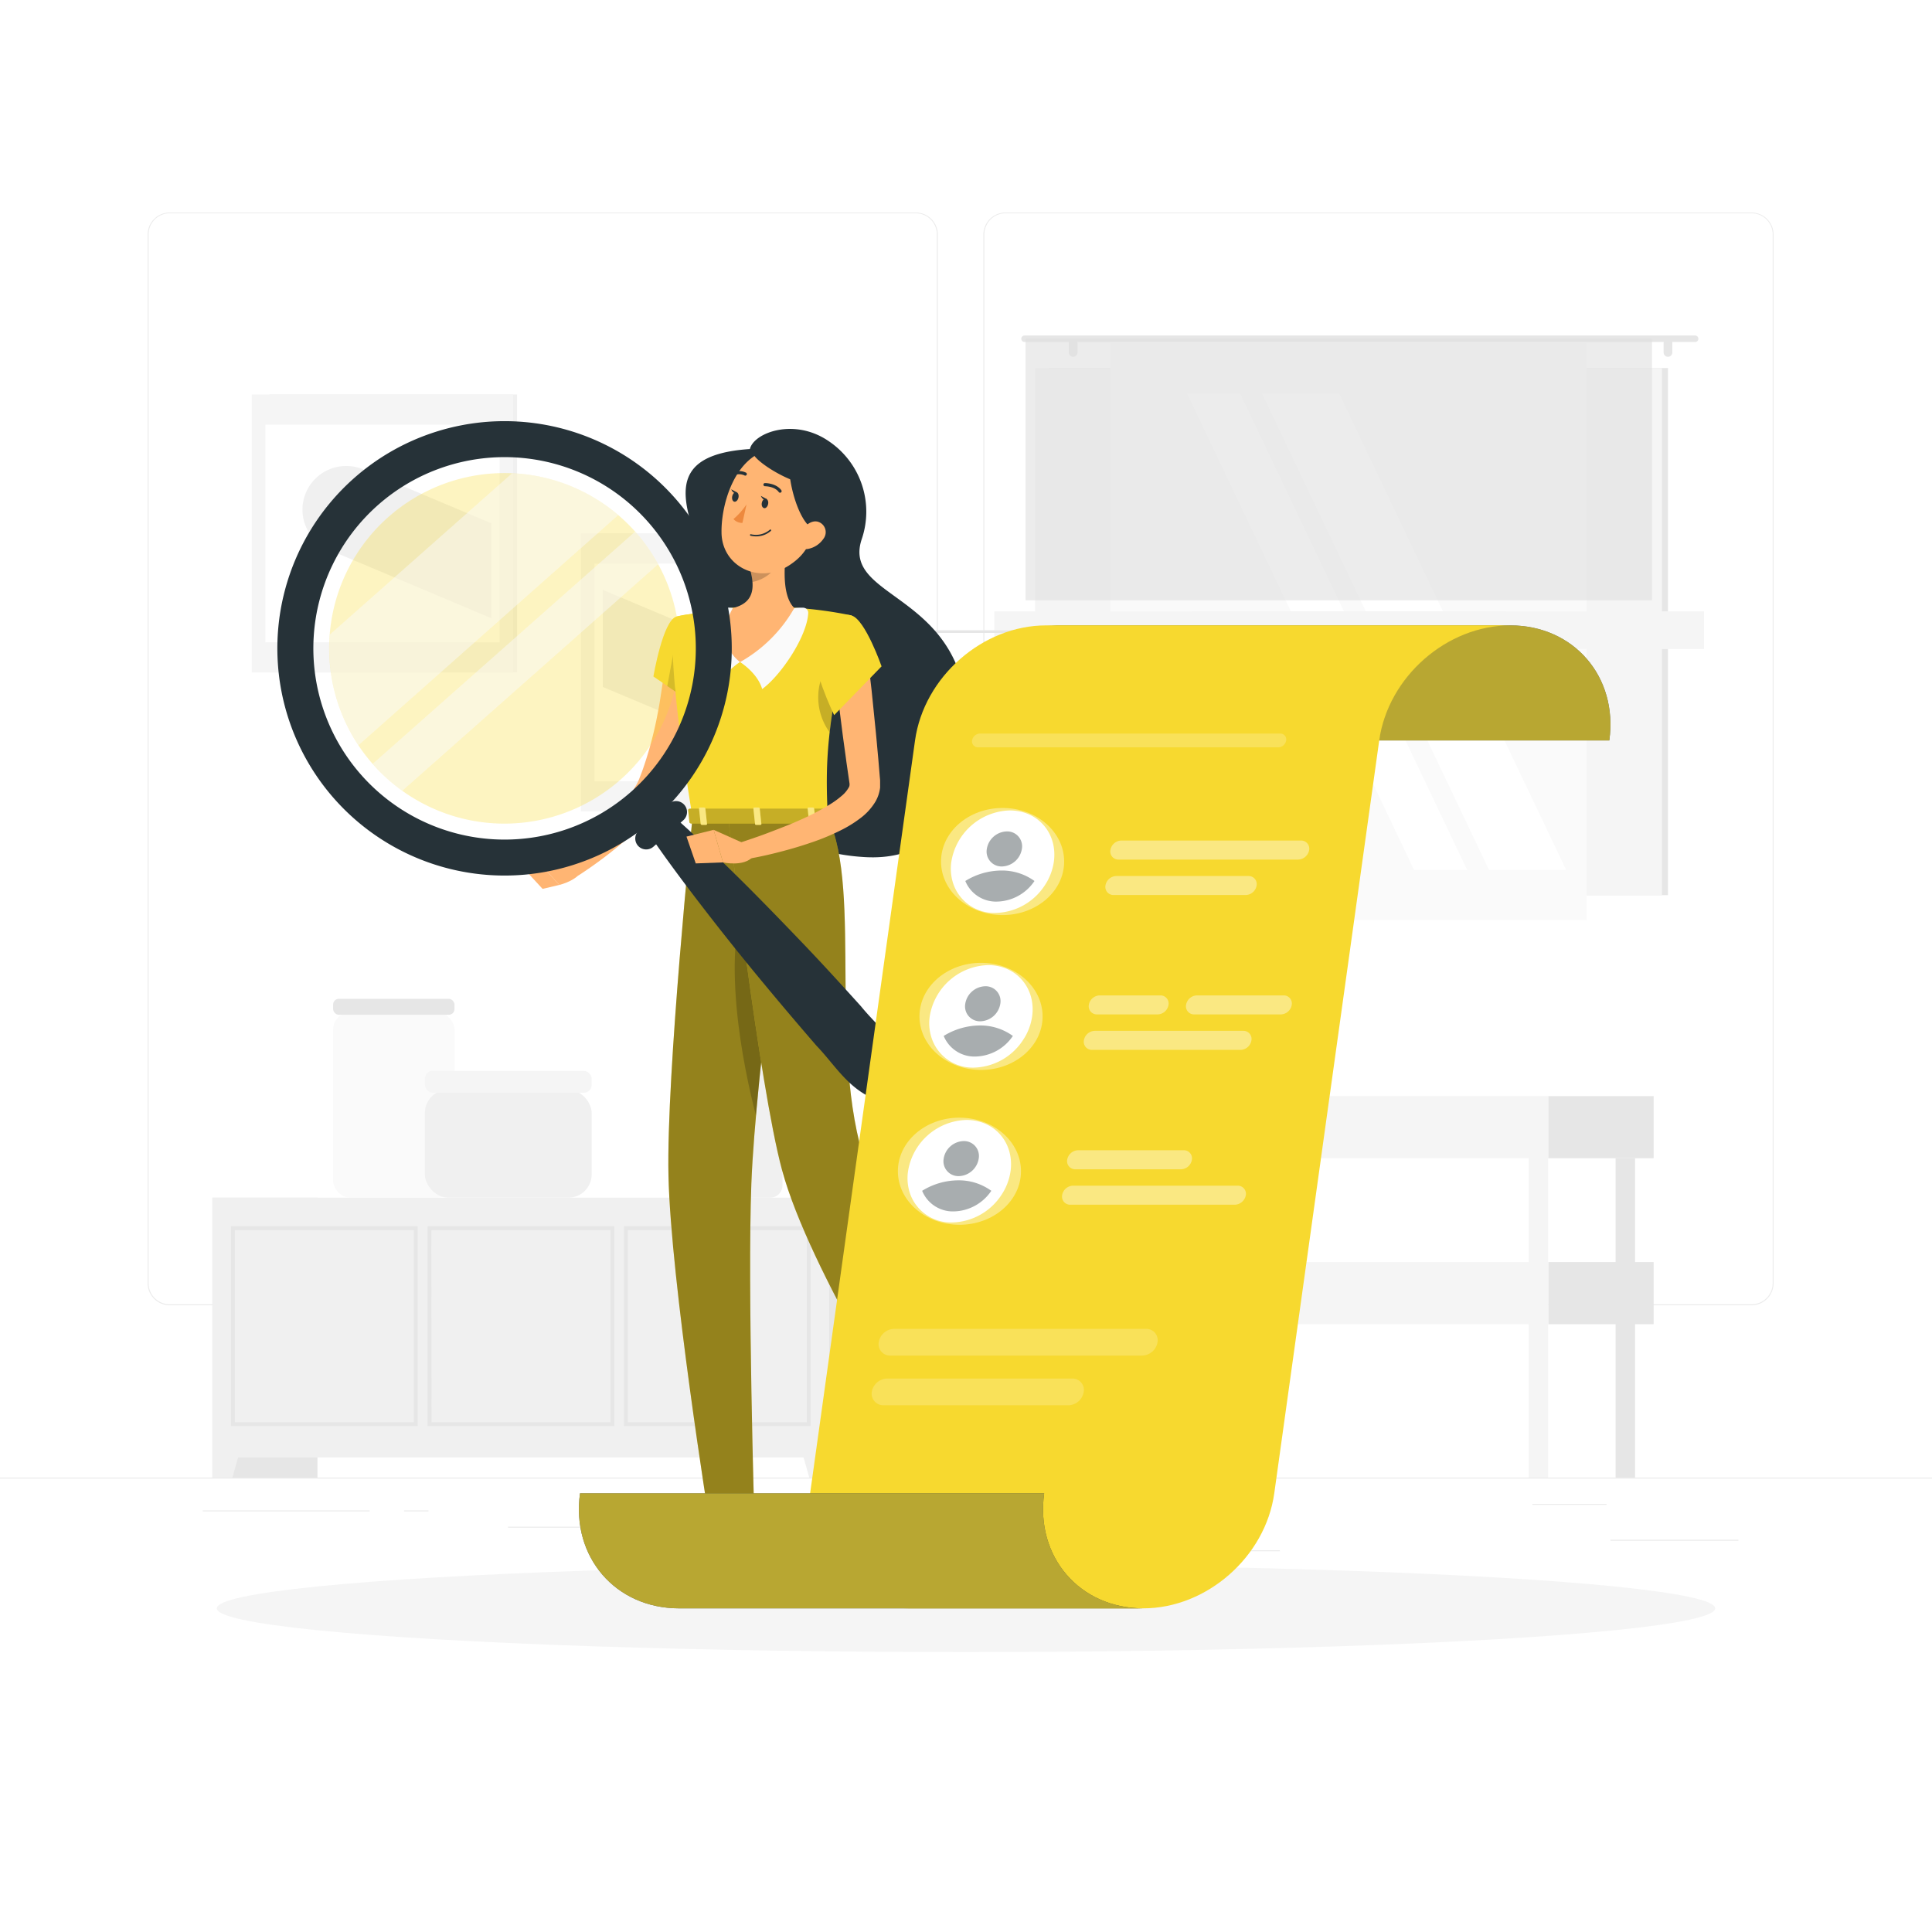 <svg class="animated" id="freepik_stories-hiring" xmlns="http://www.w3.org/2000/svg" viewBox="0 0 500 500" version="1.1" xmlns:xlink="http://www.w3.org/1999/xlink" xmlns:svgjs="http://svgjs.com/svgjs"><style>svg#freepik_stories-hiring:not(.animated) .animable {opacity: 0;}svg#freepik_stories-hiring.animated #freepik--Shadow--inject-16 {animation: 1.5s Infinite  linear heartbeat;animation-delay: 0s;}svg#freepik_stories-hiring.animated #freepik--Character--inject-16 {animation: 1.5s Infinite  linear heartbeat;animation-delay: 0s;}svg#freepik_stories-hiring.animated #freepik--list-of-people--inject-16 {animation: 1.5s Infinite  linear wind;animation-delay: 0s;}            @keyframes heartbeat {                0% {                    transform: scale(1);                }                10% {                    transform: scale(1.1);                }                30% {                    transform: scale(1);                }                40% {                    transform: scale(1);                }                50% {                    transform: scale(1.1);                }                60% {                    transform: scale(1);                }                100% {                    transform: scale(1);                }            }                    @keyframes wind {                0% {                    transform: rotate( 0deg );                }                25% {                    transform: rotate( 1deg );                }                75% {                    transform: rotate( -1deg );                }            }        </style><g id="freepik--background-complete--inject-16" class="animable" style="transform-origin: 250px 228.23px;"><rect y="382.4" width="500" height="0.25" style="fill: rgb(235, 235, 235); transform-origin: 250px 382.525px;" id="el4famg2942h" class="animable"></rect><rect x="416.78" y="398.49" width="33.12" height="0.25" style="fill: rgb(235, 235, 235); transform-origin: 433.34px 398.615px;" id="elo6f9eife41a" class="animable"></rect><rect x="322.53" y="401.21" width="8.69" height="0.25" style="fill: rgb(235, 235, 235); transform-origin: 326.875px 401.335px;" id="elt01de9649ck" class="animable"></rect><rect x="396.59" y="389.21" width="19.19" height="0.25" style="fill: rgb(235, 235, 235); transform-origin: 406.185px 389.335px;" id="eltzxq41fqpzg" class="animable"></rect><rect x="52.46" y="390.89" width="43.19" height="0.25" style="fill: rgb(235, 235, 235); transform-origin: 74.055px 391.015px;" id="ele5zer9kqa5m" class="animable"></rect><rect x="104.56" y="390.89" width="6.33" height="0.25" style="fill: rgb(235, 235, 235); transform-origin: 107.725px 391.015px;" id="elewju9e139u" class="animable"></rect><rect x="131.47" y="395.11" width="93.68" height="0.25" style="fill: rgb(235, 235, 235); transform-origin: 178.31px 395.235px;" id="elfnertv23yy4" class="animable"></rect><path d="M237,337.8H43.91a5.71,5.71,0,0,1-5.7-5.71V60.66A5.71,5.71,0,0,1,43.91,55H237a5.71,5.71,0,0,1,5.71,5.71V332.09A5.71,5.71,0,0,1,237,337.8ZM43.91,55.2a5.46,5.46,0,0,0-5.45,5.46V332.09a5.46,5.46,0,0,0,5.45,5.46H237a5.47,5.47,0,0,0,5.46-5.46V60.66A5.47,5.47,0,0,0,237,55.2Z" style="fill: rgb(235, 235, 235); transform-origin: 140.46px 196.4px;" id="elucmoai0f7k" class="animable"></path><path d="M453.31,337.8H260.21a5.72,5.72,0,0,1-5.71-5.71V60.66A5.72,5.72,0,0,1,260.21,55h193.1A5.71,5.71,0,0,1,459,60.66V332.09A5.71,5.71,0,0,1,453.31,337.8ZM260.21,55.2a5.47,5.47,0,0,0-5.46,5.46V332.09a5.47,5.47,0,0,0,5.46,5.46h193.1a5.47,5.47,0,0,0,5.46-5.46V60.66a5.47,5.47,0,0,0-5.46-5.46Z" style="fill: rgb(235, 235, 235); transform-origin: 356.75px 196.4px;" id="elee8hhs448oc" class="animable"></path><g id="el6wdnypcanxp"><rect x="54.97" y="309.96" width="27.19" height="72.44" style="fill: rgb(230, 230, 230); transform-origin: 68.565px 346.18px; transform: rotate(180deg);" class="animable"></rect></g><polygon points="60.14 382.4 54.97 382.4 54.97 363.25 65.55 363.25 60.14 382.4" style="fill: rgb(240, 240, 240); transform-origin: 60.26px 372.825px;" id="el01r78fjwcwx4" class="animable"></polygon><g id="elk3xrqzcwox"><rect x="210.1" y="309.96" width="27.19" height="72.44" style="fill: rgb(230, 230, 230); transform-origin: 223.695px 346.18px; transform: rotate(180deg);" class="animable"></rect></g><g id="ell8e3ybnlzvc"><rect x="54.97" y="309.96" width="159.63" height="67.22" style="fill: rgb(240, 240, 240); transform-origin: 134.785px 343.57px; transform: rotate(180deg);" class="animable"></rect></g><polygon points="209.44 382.4 214.61 382.4 214.61 363.25 204.03 363.25 209.44 382.4" style="fill: rgb(240, 240, 240); transform-origin: 209.32px 372.825px;" id="elf3kf8jl398c" class="animable"></polygon><path d="M209.8,369.08H161.48V317.36H209.8Zm-47.32-1H208.8V318.36H162.48Z" style="fill: rgb(230, 230, 230); transform-origin: 185.64px 343.22px;" id="el5bkf6s7mvww" class="animable"></path><path d="M159,369.08H110.63V317.36H159Zm-47.32-1H158V318.36H111.63Z" style="fill: rgb(230, 230, 230); transform-origin: 134.815px 343.22px;" id="elaprha788o8a" class="animable"></path><path d="M108.1,369.08H59.78V317.36H108.1Zm-47.32-1H107.1V318.36H60.78Z" style="fill: rgb(230, 230, 230); transform-origin: 83.94px 343.22px;" id="elf408zq57atw" class="animable"></path><g id="elshdflp9mr1g"><rect x="271.46" y="95.25" width="160.21" height="136.41" style="fill: rgb(230, 230, 230); transform-origin: 351.565px 163.455px; transform: rotate(180deg);" class="animable"></rect></g><g id="eloysbe7jn36"><rect x="267.86" y="95.25" width="162.24" height="136.41" style="fill: rgb(245, 245, 245); transform-origin: 348.98px 163.455px; transform: rotate(180deg);" class="animable"></rect></g><g id="el5pcy1mnhxcd"><rect x="287.32" y="88.8" width="123.32" height="149.3" style="fill: rgb(250, 250, 250); transform-origin: 348.98px 163.45px; transform: rotate(90deg);" class="animable"></rect></g><polygon points="405.31 225.11 346.55 101.8 326.59 101.8 385.35 225.11 405.31 225.11" style="fill: rgb(255, 255, 255); transform-origin: 365.95px 163.455px;" id="elzq2f5tcyjf" class="animable"></polygon><polygon points="379.69 225.11 320.93 101.8 307.19 101.8 365.95 225.11 379.69 225.11" style="fill: rgb(255, 255, 255); transform-origin: 343.44px 163.455px;" id="eljorjw5lzmt" class="animable"></polygon><g id="elkefcwqy5mr"><rect x="264.25" y="159.59" width="123.32" height="7.72" style="fill: rgb(230, 230, 230); transform-origin: 325.91px 163.45px; transform: rotate(90deg);" class="animable"></rect></g><g id="el7oc3d193uoc"><rect x="315.57" y="159.59" width="123.32" height="7.72" style="fill: rgb(230, 230, 230); transform-origin: 377.23px 163.45px; transform: rotate(90deg);" class="animable"></rect></g><g id="elb4wild44rmj"><rect x="257.33" y="158.22" width="132.34" height="9.76" style="fill: rgb(245, 245, 245); transform-origin: 323.5px 163.1px; transform: rotate(90deg);" class="animable"></rect></g><g id="ele2dbzyu46xs"><rect x="308.65" y="158.22" width="132.34" height="9.76" style="fill: rgb(245, 245, 245); transform-origin: 374.82px 163.1px; transform: rotate(90deg);" class="animable"></rect></g><g id="el1xsynyrzzeu"><rect x="213.02" y="163.11" width="123.32" height="0.69" style="fill: rgb(230, 230, 230); transform-origin: 274.68px 163.455px; transform: rotate(90deg);" class="animable"></rect></g><path d="M265.14,86.83H438.71a.84.84,0,0,1,.83.84h0a.83.83,0,0,1-.83.83H265.14a.83.83,0,0,1-.83-.83h0A.84.84,0,0,1,265.14,86.83Z" style="fill: rgb(230, 230, 230); transform-origin: 351.925px 87.665px;" id="el6isv2lti5e6" class="animable"></path><path d="M431.67,92.34h0a1.14,1.14,0,0,0,1.13-1.13V88.79a1.13,1.13,0,0,0-1.13-1.12h0a1.13,1.13,0,0,0-1.13,1.12v2.42A1.14,1.14,0,0,0,431.67,92.34Z" style="fill: rgb(230, 230, 230); transform-origin: 431.67px 90.005px;" id="elyg9vig3ch8a" class="animable"></path><path d="M277.73,92.34h0a1.14,1.14,0,0,0,1.13-1.13V88.79a1.13,1.13,0,0,0-1.13-1.12h0a1.13,1.13,0,0,0-1.13,1.12v2.42A1.14,1.14,0,0,0,277.73,92.34Z" style="fill: rgb(230, 230, 230); transform-origin: 277.73px 90.005px;" id="elu573o91pj6" class="animable"></path><g id="el4zslet2e91e"><rect x="265.41" y="87.67" width="162.13" height="67.7" style="fill: rgb(224, 224, 224); opacity: 0.6; transform-origin: 346.475px 121.52px; transform: rotate(180deg);" class="animable"></rect></g><rect x="86.21" y="262.05" width="31.41" height="47.9" rx="4.37" style="fill: rgb(250, 250, 250); transform-origin: 101.915px 286px;" id="elh7h9tn1f9te" class="animable"></rect><rect x="86.21" y="258.5" width="31.41" height="4.12" rx="1.47" style="fill: rgb(230, 230, 230); transform-origin: 101.915px 260.56px;" id="el488v75ohe2b" class="animable"></rect><rect x="179.71" y="275.19" width="22.79" height="34.77" rx="3.17" style="fill: rgb(240, 240, 240); transform-origin: 191.105px 292.575px;" id="elimgq7n77sbf" class="animable"></rect><rect x="179.71" y="272.61" width="22.79" height="2.99" rx="1.06" style="fill: rgb(230, 230, 230); transform-origin: 191.105px 274.105px;" id="elwpjkxt5pqbe" class="animable"></rect><rect x="109.96" y="282.02" width="43.16" height="27.93" rx="6" style="fill: rgb(240, 240, 240); transform-origin: 131.54px 295.985px;" id="eltgwjkveh8sj" class="animable"></rect><rect x="109.96" y="277.14" width="43.16" height="5.66" rx="2.01" style="fill: rgb(245, 245, 245); transform-origin: 131.54px 279.97px;" id="elgdsg5rh38wm" class="animable"></rect><g id="elln7uupictde"><rect x="282.44" y="299.75" width="5.04" height="82.64" style="fill: rgb(230, 230, 230); transform-origin: 284.96px 341.07px; transform: rotate(180deg);" class="animable"></rect></g><rect x="400.67" y="283.67" width="27.29" height="16.08" style="fill: rgb(230, 230, 230); transform-origin: 414.315px 291.71px;" id="el3mxcrq6cydj" class="animable"></rect><g id="elx5c4th0hlv8"><rect x="264.99" y="283.67" width="135.68" height="16.08" style="fill: rgb(245, 245, 245); transform-origin: 332.83px 291.71px; transform: rotate(180deg);" class="animable"></rect></g><rect x="400.67" y="326.62" width="27.29" height="16.08" style="fill: rgb(230, 230, 230); transform-origin: 414.315px 334.66px;" id="elvv9d722x1r" class="animable"></rect><g id="eljhqing0p2s"><rect x="264.99" y="326.62" width="135.68" height="16.08" style="fill: rgb(245, 245, 245); transform-origin: 332.83px 334.66px; transform: rotate(180deg);" class="animable"></rect></g><g id="elego6aidbrdg"><rect x="418.12" y="299.75" width="5.04" height="82.64" style="fill: rgb(230, 230, 230); transform-origin: 420.64px 341.07px; transform: rotate(180deg);" class="animable"></rect></g><g id="el7bog72fjfn"><rect x="395.63" y="299.75" width="5.04" height="82.64" style="fill: rgb(245, 245, 245); transform-origin: 398.15px 341.07px; transform: rotate(180deg);" class="animable"></rect></g><g id="el08d8hvdfcjep"><rect x="264.99" y="299.75" width="5.04" height="82.64" style="fill: rgb(245, 245, 245); transform-origin: 267.51px 341.07px; transform: rotate(180deg);" class="animable"></rect></g><g id="elf60ztfy78nh"><rect x="69.68" y="102.1" width="64.14" height="71.93" style="fill: rgb(240, 240, 240); transform-origin: 101.75px 138.065px; transform: rotate(180deg);" class="animable"></rect></g><g id="el6qj3d8skpom"><rect x="65.16" y="102.1" width="67.67" height="71.93" style="fill: rgb(245, 245, 245); transform-origin: 98.995px 138.065px; transform: rotate(180deg);" class="animable"></rect></g><g id="eljt95qoinf1n"><rect x="68.69" y="109.9" width="60.6" height="56.33" style="fill: rgb(255, 255, 255); transform-origin: 98.99px 138.065px; transform: rotate(-90deg);" class="animable"></rect></g><path d="M89.65,120.6a11.3,11.3,0,0,0-4.42,21.73L127.16,160V135.42L94,121.47A11.33,11.33,0,0,0,89.65,120.6Z" style="fill: rgb(240, 240, 240); transform-origin: 102.719px 140.3px;" id="el26wbnu4u9ti" class="animable"></path><g id="el5xdhfelvqe3"><rect x="154.86" y="138.07" width="64.14" height="71.93" style="fill: rgb(240, 240, 240); transform-origin: 186.93px 174.035px; transform: rotate(180deg);" class="animable"></rect></g><g id="elz5jtgocb7g"><rect x="150.34" y="138.07" width="67.67" height="71.93" style="fill: rgb(245, 245, 245); transform-origin: 184.175px 174.035px; transform: rotate(180deg);" class="animable"></rect></g><g id="el9z66xfal25g"><rect x="153.87" y="145.87" width="60.6" height="56.33" style="fill: rgb(255, 255, 255); transform-origin: 184.17px 174.035px; transform: rotate(-90deg);" class="animable"></rect></g><path d="M190.51,167.17,156,152.65v25.13l25.52,10.73a11.58,11.58,0,1,0,9-21.34Z" style="fill: rgb(240, 240, 240); transform-origin: 176.8px 171.035px;" id="el7rdx3dhrpaw" class="animable"></path></g><g id="freepik--Shadow--inject-16" class="animable" style="transform-origin: 250px 416.24px;"><ellipse id="freepik--path--inject-16" cx="250" cy="416.24" rx="193.89" ry="11.32" style="fill: rgb(245, 245, 245); transform-origin: 250px 416.24px;" class="animable"></ellipse></g><g id="freepik--Character--inject-16" class="animable animator-active" style="transform-origin: 165.28px 261.698px;"><path d="M194.07,116.21c1-4.21,11.46-8.21,20.46-2a22,22,0,0,1,8.5,25.28c-4.83,14.3,20.38,13.77,26.22,37.88,4.61,19,.34,45.91-25.39,44.45-39.27-2.23-35.88-40.61-37.6-60.78S163.11,118.25,194.07,116.21Z" style="fill: rgb(38, 50, 56); transform-origin: 214.155px 166.44px;" id="elr83ul5ukq7p" class="animable"></path><path d="M181.1,170.06c-.17,2.92-.51,5.59-.89,8.36s-.91,5.48-1.5,8.2-1.26,5.44-2.11,8.12a75,75,0,0,1-2.92,8l-.88,2c-.13.29-.37.73-.55,1.1s-.42.71-.63,1.07a31,31,0,0,1-2.74,3.65,63.08,63.08,0,0,1-6,6,111.72,111.72,0,0,1-13.16,10L147.06,223c1.88-1.82,3.8-3.7,5.65-5.58s3.68-3.79,5.42-5.73a75.94,75.94,0,0,0,4.85-5.89,26.31,26.31,0,0,0,1.88-3c.11-.23.25-.47.34-.69s.19-.4.3-.73l.68-1.76a98.88,98.88,0,0,0,4-14.83c.51-2.54.88-5.12,1.26-7.69s.67-5.22.89-7.66Z" style="fill: rgb(255, 181, 115); transform-origin: 164.08px 198px;" id="elwu0ft03r09q" class="animable"></path><path d="M175.1,159.56c-3.55.9-6,15.52-6,15.52l13.59,9.24s5.59-17.33,2.85-21.24C182.66,159,180.28,158.24,175.1,159.56Z" style="fill: rgb(247, 217, 47); transform-origin: 177.698px 171.643px;" id="eled54kzypavp" class="animable"></path><g id="el4d2upx3szqi"><polygon points="175.42 162.82 172.69 177.56 178.19 181.29 175.42 162.82" style="opacity: 0.2; transform-origin: 175.44px 172.055px;" class="animable"></polygon></g><path d="M148.68,221.78l-9.15,1.46,5.22,5.78s5.39-1.23,6.34-4.68Z" style="fill: rgb(255, 181, 115); transform-origin: 145.31px 225.4px;" id="elra8epdjyzk" class="animable"></path><polygon points="135.2 224.39 140.42 230.04 144.75 229.02 139.53 223.24 135.2 224.39" style="fill: rgb(255, 181, 115); transform-origin: 139.975px 226.64px;" id="elmnxf5ut9ik8" class="animable"></polygon><polygon points="194.32 405.6 185.7 405.6 185.12 385.64 193.74 385.64 194.32 405.6" style="fill: rgb(255, 181, 115); transform-origin: 189.72px 395.62px;" id="elyuv56s2sfk" class="animable"></polygon><polygon points="253.92 380.2 245.94 383.46 235.83 366.03 243.81 362.77 253.92 380.2" style="fill: rgb(255, 181, 115); transform-origin: 244.875px 373.115px;" id="el0ks9g37926ui" class="animable"></polygon><path d="M244.44,382.26l8.32-4.94a.69.69,0,0,1,.9.15l4.86,6a1.39,1.39,0,0,1-.41,2c-2.93,1.67-4.43,2.33-8.09,4.51-2.25,1.34-7.55,5.92-10.66,7.77s-5.1-1.13-4-2.18a29.57,29.57,0,0,0,8.08-12.16A2.31,2.31,0,0,1,244.44,382.26Z" style="fill: rgb(38, 50, 56); transform-origin: 246.917px 387.779px;" id="elc336ie2h0i" class="animable"></path><path d="M185.4,404.61h9.69a.67.67,0,0,1,.68.58l1.11,7.67a1.39,1.39,0,0,1-1.38,1.53c-3.38-.06-5-.26-9.27-.26-2.62,0-8,.27-11.65.27s-3.81-3.57-2.31-3.9c6.76-1.45,9.42-3.45,11.69-5.36A2.23,2.23,0,0,1,185.4,404.61Z" style="fill: rgb(38, 50, 56); transform-origin: 184.133px 409.505px;" id="elh9y9rb5d1kh" class="animable"></path><g id="elmbgsse9zkh"><g style="opacity: 0.2; transform-origin: 217.08px 379.355px;" class="animable"><polygon points="185.13 385.65 185.42 395.94 194.04 395.94 193.75 385.65 185.13 385.65" id="elh6mfdrpul4a" class="animable" style="transform-origin: 189.585px 390.795px;"></polygon><polygon points="243.82 362.77 235.83 366.03 241.05 375.02 249.03 371.76 243.82 362.77" id="el8ar32hzzlil" class="animable" style="transform-origin: 242.43px 368.895px;"></polygon></g></g><path d="M175.1,159.56s-4.11,1.44,4.12,52h35c-.59-14.25-.6-23,6.21-52.27a102.86,102.86,0,0,0-14.87-2,110.76,110.76,0,0,0-15.89,0C182.84,158,175.1,159.56,175.1,159.56Z" style="fill: rgb(247, 217, 47); transform-origin: 197.252px 184.282px;" id="eld4dtbhe84i9" class="animable"></path><g id="eldsyk82de1tb"><path d="M217.54,170.88c-3.17.79-6.1,4.25-5.75,10.62a15.31,15.31,0,0,0,2.92,8c.56-4.9,1.5-10.59,3-17.87Z" style="opacity: 0.2; transform-origin: 214.736px 180.19px;" class="animable"></path></g><path d="M191.51,171.33s4.55,2.81,5.74,7c4.94-3.62,11.65-13.69,11.92-19.72a1.33,1.33,0,0,0-1.33-1.34,16.41,16.41,0,0,0-2.28.1Z" style="fill: rgb(250, 250, 250); transform-origin: 200.34px 167.797px;" id="elcirbkf0h05u" class="animable"></path><path d="M191.51,171.33s-4.55,2.81-5.74,7c-5.31-3.89-2.36-16.73.68-21a15.36,15.36,0,0,1,3.22,0Z" style="fill: rgb(250, 250, 250); transform-origin: 187.175px 167.788px;" id="elybtqlqro1zt" class="animable"></path><path d="M204,139.45c-1,5.11-2,14.48,1.57,17.9a36.87,36.87,0,0,1-14.05,14c-7.09-5.66-1.84-14-1.84-14,5.7-1.36,5.55-5.6,4.56-9.57Z" style="fill: rgb(255, 181, 115); transform-origin: 196.69px 155.4px;" id="el8rv3menx86g" class="animable"></path><g id="elb5x4svxkohb"><path d="M200,142.85l-5.78,4.93a15.58,15.58,0,0,1,.49,2.82c2.18-.32,5.61-2.17,6.08-4.54C201,144.94,200.2,143.38,200,142.85Z" style="opacity: 0.2; transform-origin: 197.522px 146.725px;" class="animable"></path></g><path d="M212.56,131.23c-2.36,8.22-3.19,11.75-8.35,15.1-7.76,5-17.34.32-17.48-8.44-.13-7.89,3.76-20,12.66-21.51A11.66,11.66,0,0,1,212.56,131.23Z" style="fill: rgb(255, 181, 115); transform-origin: 199.891px 132.291px;" id="elp0ekapnct2" class="animable"></path><path d="M194.81,117.11c.39,2.78,15.61,11.72,18.5,7.06s-1.27-8.17-7.75-9.06A16.41,16.41,0,0,0,194.81,117.11Z" style="fill: rgb(38, 50, 56); transform-origin: 204.527px 120.202px;" id="elr4fhxaorjel" class="animable"></path><path d="M204.73,118.62c-1.87,2.46,2.09,20.18,7.76,18.51s5.41-7.34,1.47-12.57A15.2,15.2,0,0,0,204.73,118.62Z" style="fill: rgb(38, 50, 56); transform-origin: 210.552px 127.93px;" id="el8ybyf8pg0b6" class="animable"></path><path d="M179.22,211.58S172.42,278,173,304.25c.59,27.34,10.61,89.7,10.61,89.7h11.65s-1.84-60.76-.81-87.61c1.12-29.27,10.42-94.76,10.42-94.76Z" style="fill: rgb(247, 217, 47); transform-origin: 188.917px 302.765px;" id="elinerwzoytq" class="animable"></path><g id="elbs7r2i8g3g7"><path d="M179.22,211.58S172.42,278,173,304.25c.59,27.34,10.61,89.7,10.61,89.7h11.65s-1.84-60.76-.81-87.61c1.12-29.27,10.42-94.76,10.42-94.76Z" style="opacity: 0.4; transform-origin: 188.917px 302.765px;" class="animable"></path></g><polygon points="196.25 394.36 182.58 394.36 181.58 390 196.89 389.47 196.25 394.36" style="fill: rgb(38, 50, 56); transform-origin: 189.235px 391.915px;" id="eljyl6g9h6khl" class="animable"></polygon><g id="elparpzfmel4d"><path d="M194.32,228.1c-8.6,17.29-1.73,48.84,1.31,60.58,1.56-17.63,4.19-39.18,6.24-55C200.56,224.72,198.28,220.12,194.32,228.1Z" style="opacity: 0.2; transform-origin: 196.008px 256.335px;" class="animable"></path></g><path d="M188.46,211.58s7.93,69,13.92,91.18c7.11,26.31,36,71.2,36,71.2l10.88-4.44s-18.65-51.11-24.09-65c-11.6-29.59-1.67-73.67-10.94-93Z" style="fill: rgb(247, 217, 47); transform-origin: 218.86px 292.74px;" id="el9ab1d1piipp" class="animable"></path><g id="eleyctnha44dv"><path d="M188.46,211.58s7.93,69,13.92,91.18c7.11,26.31,36,71.2,36,71.2l10.88-4.44s-18.65-51.11-24.09-65c-11.6-29.59-1.67-73.67-10.94-93Z" style="opacity: 0.4; transform-origin: 218.86px 292.74px;" class="animable"></path></g><polygon points="250.74 369.57 237.24 375.08 234.07 371.43 249.66 364.23 250.74 369.57" style="fill: rgb(38, 50, 56); transform-origin: 242.405px 369.655px;" id="el39rbkwtsxzg" class="animable"></polygon><path d="M91.61,123.76a58.8,58.8,0,1,0,83,5.06A58.81,58.81,0,0,0,91.61,123.76Zm71.77,81.1A49.49,49.49,0,1,1,167.65,135,49.49,49.49,0,0,1,163.38,204.86Z" style="fill: rgb(38, 50, 56); transform-origin: 130.58px 167.794px;" id="el9zud8lju05m" class="animable"></path><g id="elst11rzby8x"><path d="M127.82,213.07a45.36,45.36,0,1,1,48-42.51A45.37,45.37,0,0,1,127.82,213.07Z" style="fill: rgb(247, 217, 47); opacity: 0.3; transform-origin: 130.545px 167.792px;" class="animable"></path></g><g id="elndyfqwnm33n"><g style="opacity: 0.5; transform-origin: 127.791px 163.595px;" class="animable"><path d="M133.34,122.52l-.85,0-47.12,41.7-.06.85a45.17,45.17,0,0,0,7.46,27.8L160,133.3A45.18,45.18,0,0,0,133.34,122.52Z" style="fill: rgb(250, 250, 250); transform-origin: 122.611px 157.695px;" id="el4qorrary6zi" class="animable"></path><path d="M164.39,137.56,96.46,197.67a45,45,0,0,0,7.64,7L170.36,146A45.34,45.34,0,0,0,164.39,137.56Z" style="fill: rgb(250, 250, 250); transform-origin: 133.41px 171.115px;" id="elg6w4mds8a4t" class="animable"></path></g></g><path d="M176.85,212.27l-7.74,6.85a2.84,2.84,0,0,1-4-.24h0a2.86,2.86,0,0,1,.24-4l7.74-6.85a2.84,2.84,0,0,1,4,.25h0A2.83,2.83,0,0,1,176.85,212.27Z" style="fill: rgb(38, 50, 56); transform-origin: 171.104px 213.577px;" id="el2gwn7k6kcgq" class="animable"></path><path d="M174,211c5.83,5.13,11.41,10.49,16.92,15.92s10.89,11,16.21,16.54,10.54,11.26,15.72,17c4.86,6,11.48,10.44,12.47,19.86a4.77,4.77,0,0,1-5.8,5.14c-9.24-2.13-12.83-9.24-18.19-14.8q-7.58-8.75-14.94-17.66t-14.45-18.11c-4.72-6.12-9.36-12.31-13.75-18.72A3.91,3.91,0,0,1,174,211Z" style="fill: rgb(38, 50, 56); transform-origin: 201.401px 247.779px;" id="elp8tr0qx0amp" class="animable"></path><path d="M198.78,130.49c-.15.68-.63,1.15-1.08,1s-.68-.73-.53-1.4.63-1.15,1.08-1S198.93,129.81,198.78,130.49Z" style="fill: rgb(38, 50, 56); transform-origin: 197.975px 130.29px;" id="ellk3vwlba16d" class="animable"></path><path d="M191.11,128.79c-.15.68-.64,1.15-1.08,1.05s-.68-.73-.53-1.41.63-1.15,1.08-1.05S191.26,128.11,191.11,128.79Z" style="fill: rgb(38, 50, 56); transform-origin: 190.305px 128.61px;" id="el2g1fxqqyl0h" class="animable"></path><path d="M190.77,127.46l-1.53-.83S189.79,128.09,190.77,127.46Z" style="fill: rgb(38, 50, 56); transform-origin: 190.005px 127.124px;" id="elv4tnt1mdt7" class="animable"></path><path d="M193.2,130.54a18.65,18.65,0,0,1-3.38,3.79,3,3,0,0,0,2.32,1Z" style="fill: rgb(237, 137, 62); transform-origin: 191.51px 132.936px;" id="elouqkympr677" class="animable"></path><path d="M195.25,138.8a6.45,6.45,0,0,1-1-.15.2.2,0,1,1,.09-.39,5.53,5.53,0,0,0,4.85-1.13.21.21,0,1,1,.29.29A5.77,5.77,0,0,1,195.25,138.8Z" style="fill: rgb(38, 50, 56); transform-origin: 196.836px 137.926px;" id="elok0vk0nbl5h" class="animable"></path><path d="M213.11,139.43a6.24,6.24,0,0,1-4,2.63c-2.16.4-3-1.58-2.27-3.51.68-1.74,2.64-4,4.72-3.56A2.81,2.81,0,0,1,213.11,139.43Z" style="fill: rgb(255, 181, 115); transform-origin: 210.137px 138.523px;" id="el1cc7vlcvsx1i" class="animable"></path><path d="M202,127.5a.41.41,0,0,1-.45-.15c-1.11-1.53-3.55-1.51-3.57-1.51a.41.41,0,0,1-.41-.41.4.4,0,0,1,.4-.41c.12,0,2.88,0,4.24,1.85a.41.41,0,0,1-.09.57Z" style="fill: rgb(38, 50, 56); transform-origin: 199.929px 126.269px;" id="eljhg6yqblig" class="animable"></path><path d="M189.51,123.17a.42.42,0,0,1-.34-.22.41.41,0,0,1,.18-.55,4.09,4.09,0,0,1,3.73-.07.42.42,0,0,1,.15.56.41.41,0,0,1-.56.15,3.25,3.25,0,0,0-2.95.09A.52.52,0,0,1,189.51,123.17Z" style="fill: rgb(38, 50, 56); transform-origin: 191.204px 122.542px;" id="el2p1ydo1e1k6" class="animable"></path><path d="M241.13,385.53H241a1.16,1.16,0,0,1-.84-.76.68.68,0,0,1,.05-.7c.63-.9,3.75-.79,4.1-.77a.18.18,0,0,1,.18.13.21.21,0,0,1-.05.22C243.67,384.41,242.2,385.66,241.13,385.53Zm2.7-1.85c-1.25,0-2.92.14-3.25.61a.31.31,0,0,0,0,.31.79.79,0,0,0,.55.52C241.7,385.25,242.69,384.7,243.83,383.68Z" style="fill: rgb(247, 217, 47); transform-origin: 242.294px 384.412px;" id="elz6f7udlecb9" class="animable"></path><path d="M244,383.68c-1.07-.13-3-.86-3.26-1.7a.71.71,0,0,1,.3-.84,1.07,1.07,0,0,1,.88-.21c1.23.24,2.51,2.37,2.57,2.46a.23.23,0,0,1,0,.2.21.21,0,0,1-.18.1A1.66,1.66,0,0,1,244,383.68Zm-2.21-2.36a.69.69,0,0,0-.5.14c-.21.16-.2.29-.16.38.2.57,1.75,1.28,2.79,1.42-.46-.69-1.34-1.79-2.07-1.93Z" style="fill: rgb(247, 217, 47); transform-origin: 242.607px 382.301px;" id="elvlghgmvlmg" class="animable"></path><path d="M182.17,406.11a3.21,3.21,0,0,1-2.09-.53,1.12,1.12,0,0,1-.37-1,.64.64,0,0,1,.34-.54c1.06-.59,4.5,1.17,4.88,1.37a.21.21,0,0,1,.11.21.19.19,0,0,1-.16.17A14.24,14.24,0,0,1,182.17,406.11Zm-1.54-1.78a.81.81,0,0,0-.38.07.28.28,0,0,0-.14.22.77.77,0,0,0,.24.66c.52.47,1.94.55,3.85.23A11.21,11.21,0,0,0,180.63,404.33Z" style="fill: rgb(247, 217, 47); transform-origin: 182.37px 405.022px;" id="elzp93grfk4ug" class="animable"></path><path d="M184.84,405.81l-.08,0c-1-.46-3.06-2.32-2.9-3.3,0-.23.2-.52.76-.58a1.47,1.47,0,0,1,1.13.36c1.09.9,1.29,3.22,1.29,3.32a.18.18,0,0,1-.08.18A.19.19,0,0,1,184.84,405.81Zm-2.05-3.5h-.13c-.37,0-.39.19-.4.24-.1.58,1.28,2.05,2.33,2.68a4.72,4.72,0,0,0-1.1-2.66A1,1,0,0,0,182.79,402.31Z" style="fill: rgb(247, 217, 47); transform-origin: 183.447px 403.867px;" id="el3lxizrn8edy" class="animable"></path><path d="M198.44,129.17l-1.53-.84S197.46,129.79,198.44,129.17Z" style="fill: rgb(38, 50, 56); transform-origin: 197.675px 128.827px;" id="elj214o3ok9sk" class="animable"></path><path d="M214.75,209.52l.89,3.13c.12.25-.16.5-.57.5H179c-.31,0-.57-.16-.59-.36l-.32-3.13c0-.22.25-.4.6-.4h35.45A.63.63,0,0,1,214.75,209.52Z" style="fill: rgb(247, 217, 47); transform-origin: 196.879px 211.201px;" id="elps5abx10oh9" class="animable"></path><g id="eld73p5mnkzic"><path d="M214.75,209.52l.89,3.13c.12.25-.16.5-.57.5H179c-.31,0-.57-.16-.59-.36l-.32-3.13c0-.22.25-.4.6-.4h35.45A.63.63,0,0,1,214.75,209.52Z" style="opacity: 0.2; transform-origin: 196.879px 211.201px;" class="animable"></path></g><path d="M209.87,213.48h.95c.19,0,.33-.09.32-.21l-.45-4.07c0-.12-.18-.22-.36-.22h-1c-.19,0-.34.1-.32.22l.44,4.07C209.51,213.39,209.68,213.48,209.87,213.48Z" style="fill: rgb(247, 217, 47); transform-origin: 210.074px 211.23px;" id="elqah0cjrz5sh" class="animable"></path><g id="elw3isgmoc3bp"><path d="M209.87,213.48h.95c.19,0,.33-.09.32-.21l-.45-4.07c0-.12-.18-.22-.36-.22h-1c-.19,0-.34.1-.32.22l.44,4.07C209.51,213.39,209.68,213.48,209.87,213.48Z" style="fill: rgb(255, 255, 255); opacity: 0.4; transform-origin: 210.074px 211.23px;" class="animable"></path></g><path d="M181.71,213.48h.95c.19,0,.33-.09.32-.21l-.44-4.07c0-.12-.18-.22-.37-.22h-.95c-.19,0-.33.1-.32.22l.44,4.07C181.36,213.39,181.52,213.48,181.71,213.48Z" style="fill: rgb(247, 217, 47); transform-origin: 181.94px 211.23px;" id="elfszqckhwb8" class="animable"></path><g id="el2xgz9s2h674"><path d="M181.71,213.48h.95c.19,0,.33-.09.32-.21l-.44-4.07c0-.12-.18-.22-.37-.22h-.95c-.19,0-.33.1-.32.22l.44,4.07C181.36,213.39,181.52,213.48,181.71,213.48Z" style="fill: rgb(255, 255, 255); opacity: 0.4; transform-origin: 181.94px 211.23px;" class="animable"></path></g><path d="M195.73,213.48h1c.19,0,.33-.09.32-.21l-.44-4.07c0-.12-.18-.22-.37-.22h-.95c-.19,0-.33.1-.32.22l.44,4.07C195.38,213.39,195.54,213.48,195.73,213.48Z" style="fill: rgb(247, 217, 47); transform-origin: 196.01px 211.23px;" id="el0khz1fqsril" class="animable"></path><g id="eljxhehlhzqd"><path d="M195.73,213.48h1c.19,0,.33-.09.32-.21l-.44-4.07c0-.12-.18-.22-.37-.22h-.95c-.19,0-.33.1-.32.22l.44,4.07C195.38,213.39,195.54,213.48,195.73,213.48Z" style="fill: rgb(255, 255, 255); opacity: 0.4; transform-origin: 196.01px 211.23px;" class="animable"></path></g><path d="M193.19,218.56l-8.5-3.8,2.42,8.43s5.4,1.22,7.75-1.49Z" style="fill: rgb(255, 181, 115); transform-origin: 189.775px 219.112px;" id="elzpo972vrau" class="animable"></path><path d="M224.51,169.69c.39,2.95.7,5.92,1.05,8.87l.9,8.9c.32,3,.56,5.93.84,8.9l.37,4.45.1,1.12c0,.11,0,.57,0,.89s0,.69,0,1a9.49,9.49,0,0,1-1.19,3.61,15.05,15.05,0,0,1-4,4.38,31.06,31.06,0,0,1-4.28,2.71,59,59,0,0,1-8.71,3.65c-2.93,1-5.87,1.83-8.82,2.57s-5.9,1.35-8.95,1.82l-1-4.25c2.75-.91,5.56-1.84,8.29-2.89s5.46-2.08,8.08-3.27a62,62,0,0,0,7.48-3.9,23.46,23.46,0,0,0,3.14-2.27,7.66,7.66,0,0,0,1.89-2.26,1.3,1.3,0,0,0,.16-.62s0,0,0-.08,0,0,0-.22l-.16-1.1-.64-4.43c-.39-3-.83-5.91-1.19-8.87l-1.13-8.87c-.32-3-.69-5.92-1-8.89Z" style="fill: rgb(255, 181, 115); transform-origin: 209.295px 196.125px;" id="eleg7d0jtegq8" class="animable"></path><path d="M220.43,159.31c3.5,1.06,7.72,13.14,7.72,13.14l-12.27,12.63s-6.3-13-4.83-17.52C212.59,162.84,216.43,158.09,220.43,159.31Z" style="fill: rgb(247, 217, 47); transform-origin: 219.489px 172.098px;" id="elloymr73q9d9" class="animable"></path><polygon points="177.66 216.51 180.06 223.45 187.11 223.19 184.69 214.76 177.66 216.51" style="fill: rgb(255, 181, 115); transform-origin: 182.385px 219.105px;" id="el95uupjlbhe" class="animable"></polygon></g><g id="freepik--list-of-people--inject-16" class="animable" style="transform-origin: 283.3px 289.045px;"><path d="M296.36,191.62c2.3-16.44-9.18-29.77-25.62-29.77H390.86c16.45,0,27.92,13.33,25.63,29.77Z" style="fill: rgb(38, 50, 56); transform-origin: 343.761px 176.735px;" id="elurn42mpph2a" class="animable"></path><g id="ely4e89g6f8"><path d="M296.36,191.62c2.3-16.44-9.18-29.77-25.62-29.77H390.86c16.45,0,27.92,13.33,25.63,29.77Z" style="fill: rgb(247, 217, 47); opacity: 0.7; transform-origin: 343.761px 176.735px;" class="animable"></path></g><path d="M270.74,161.85H390.86c-16.44,0-31.63,13.33-33.92,29.77L329.78,386.46c-2.29,16.45-17.48,29.78-33.92,29.78H235.28c-16.44,0-27.91-13.33-25.62-29.78l27.15-194.84C239.11,175.18,254.29,161.85,270.74,161.85Z" style="fill: rgb(247, 217, 47); transform-origin: 300.114px 289.045px;" id="elqb87pecbpu" class="animable"></path><path d="M270.23,386.46c-2.29,16.45,9.18,29.78,25.63,29.78H175.73c-16.44,0-27.91-13.33-25.62-29.78Z" style="fill: rgb(38, 50, 56); transform-origin: 222.839px 401.35px;" id="els11vgzcim" class="animable"></path><g id="el7zwy3v7hyme"><path d="M270.23,386.46c-2.29,16.45,9.18,29.78,25.63,29.78H175.73c-16.44,0-27.91-13.33-25.62-29.78Z" style="fill: rgb(247, 217, 47); opacity: 0.7; transform-origin: 222.839px 401.35px;" class="animable"></path></g><g id="elgr7lu5uiwgj"><path d="M289.49,222.46H336a3,3,0,0,0,2.81-2.46h0a2.11,2.11,0,0,0-2.12-2.47H290.18a2.94,2.94,0,0,0-2.81,2.47h0A2.1,2.1,0,0,0,289.49,222.46Z" style="fill: rgb(255, 255, 255); opacity: 0.4; transform-origin: 313.09px 219.995px;" class="animable"></path></g><g id="eln7mbu03a6ol"><path d="M288.21,231.63H322.4a2.94,2.94,0,0,0,2.81-2.46h0a2.1,2.1,0,0,0-2.12-2.46H288.9a2.93,2.93,0,0,0-2.81,2.46h0A2.1,2.1,0,0,0,288.21,231.63Z" style="fill: rgb(255, 255, 255); opacity: 0.4; transform-origin: 305.65px 229.17px;" class="animable"></path></g><g id="elkbd23srq9i"><ellipse cx="259.47" cy="222.96" rx="15.93" ry="13.86" style="fill: rgb(255, 255, 255); opacity: 0.4; transform-origin: 259.47px 222.96px; transform: rotate(-43.01deg);" class="animable"></ellipse></g><path d="M246.21,223a12.23,12.23,0,0,0,.72,6.32,11.19,11.19,0,0,0,10.7,6.95,15.63,15.63,0,0,0,12.63-6.95,14.87,14.87,0,0,0,2.48-6.32c1-7.32-4.09-13.26-11.42-13.26A15.76,15.76,0,0,0,246.21,223Z" style="fill: rgb(255, 255, 255); transform-origin: 259.469px 223.008px;" id="el7n6gu94lw3" class="animable"></path><g id="el7yxb4pafry5"><path d="M249.82,228a8.58,8.58,0,0,0,8.2,5.33,12,12,0,0,0,9.7-5.33,14.33,14.33,0,0,0-8.57-2.71A17.94,17.94,0,0,0,249.82,228Z" style="fill: rgb(38, 50, 56); opacity: 0.4; transform-origin: 258.77px 229.311px;" class="animable"></path></g><g id="el0qvaa8l8w6g"><path d="M255.39,219.7a3.86,3.86,0,0,0,3.91,4.54,5.38,5.38,0,0,0,5.16-4.54,3.85,3.85,0,0,0-3.9-4.53A5.39,5.39,0,0,0,255.39,219.7Z" style="fill: rgb(38, 50, 56); opacity: 0.4; transform-origin: 259.925px 219.705px;" class="animable"></path></g><g id="elkm12s74kgrp"><path d="M283.91,262.53H299.6a2.94,2.94,0,0,0,2.81-2.46h0a2.1,2.1,0,0,0-2.12-2.46h-15.7a2.92,2.92,0,0,0-2.8,2.46h0A2.1,2.1,0,0,0,283.91,262.53Z" style="fill: rgb(255, 255, 255); opacity: 0.4; transform-origin: 292.1px 260.07px;" class="animable"></path></g><g id="eljg3lz9jw84k"><path d="M309.07,262.53h22.42a2.94,2.94,0,0,0,2.81-2.46h0a2.09,2.09,0,0,0-2.12-2.46H309.76a2.93,2.93,0,0,0-2.81,2.46h0A2.1,2.1,0,0,0,309.07,262.53Z" style="fill: rgb(255, 255, 255); opacity: 0.4; transform-origin: 320.626px 260.07px;" class="animable"></path></g><g id="elcz9v2x9u0m"><path d="M282.63,271.71h38.43a2.94,2.94,0,0,0,2.81-2.47h0a2.1,2.1,0,0,0-2.12-2.46H283.31a2.94,2.94,0,0,0-2.8,2.46h0A2.1,2.1,0,0,0,282.63,271.71Z" style="fill: rgb(255, 255, 255); opacity: 0.4; transform-origin: 302.189px 269.245px;" class="animable"></path></g><g id="elcz1nsw7vgho"><ellipse cx="253.89" cy="263.04" rx="15.93" ry="13.86" style="fill: rgb(255, 255, 255); opacity: 0.4; transform-origin: 253.89px 263.04px; transform: rotate(-43.01deg);" class="animable"></ellipse></g><path d="M240.62,263a12.22,12.22,0,0,0,.73,6.32A11.19,11.19,0,0,0,252,276.3a15.61,15.61,0,0,0,12.63-6.95,14.71,14.71,0,0,0,2.49-6.32c1-7.32-4.09-13.26-11.42-13.26A15.76,15.76,0,0,0,240.62,263Z" style="fill: rgb(255, 255, 255); transform-origin: 253.866px 263.037px;" id="eldjthxndn2ts" class="animable"></path><g id="elftclht260tp"><path d="M244.23,268.1a8.59,8.59,0,0,0,8.21,5.33,12,12,0,0,0,9.69-5.33,14.31,14.31,0,0,0-8.57-2.71A18,18,0,0,0,244.23,268.1Z" style="fill: rgb(38, 50, 56); opacity: 0.4; transform-origin: 253.18px 269.411px;" class="animable"></path></g><g id="elcqrd1h3mctl"><path d="M249.81,259.77a3.86,3.86,0,0,0,3.9,4.54,5.39,5.39,0,0,0,5.17-4.54,3.85,3.85,0,0,0-3.9-4.53A5.39,5.39,0,0,0,249.81,259.77Z" style="fill: rgb(38, 50, 56); opacity: 0.4; transform-origin: 254.345px 259.775px;" class="animable"></path></g><g id="el8iyqx0o7akw"><path d="M278.32,302.61h27.33a2.94,2.94,0,0,0,2.81-2.47h0a2.1,2.1,0,0,0-2.12-2.46H279a2.94,2.94,0,0,0-2.81,2.46h0A2.1,2.1,0,0,0,278.32,302.61Z" style="fill: rgb(255, 255, 255); opacity: 0.4; transform-origin: 292.324px 300.145px;" class="animable"></path></g><g id="el1k7cfuniy79"><path d="M277,311.78h42.61a3,3,0,0,0,2.81-2.47h0a2.11,2.11,0,0,0-2.13-2.46h-42.6a2.94,2.94,0,0,0-2.81,2.46h0A2.1,2.1,0,0,0,277,311.78Z" style="fill: rgb(255, 255, 255); opacity: 0.4; transform-origin: 298.648px 309.315px;" class="animable"></path></g><g id="eld08hx1vwtvp"><path d="M230.39,350.82h65.24a4.13,4.13,0,0,0,3.94-3.46h0a2.94,2.94,0,0,0-3-3.45H231.35a4.1,4.1,0,0,0-3.93,3.45h0A2.94,2.94,0,0,0,230.39,350.82Z" style="fill: rgb(255, 255, 255); opacity: 0.2; transform-origin: 263.494px 347.365px;" class="animable"></path></g><g id="eljkh94nsc5rn"><path d="M228.6,363.68h47.94a4.11,4.11,0,0,0,3.93-3.46h0a2.94,2.94,0,0,0-3-3.45H229.56a4.12,4.12,0,0,0-3.94,3.45h0A3,3,0,0,0,228.6,363.68Z" style="fill: rgb(255, 255, 255); opacity: 0.2; transform-origin: 253.05px 360.224px;" class="animable"></path></g><g id="el6kyp66obuku"><path d="M253.07,193.41h77.79a2.12,2.12,0,0,0,2-1.79h0a1.52,1.52,0,0,0-1.54-1.78H253.57a2.14,2.14,0,0,0-2,1.78h0A1.53,1.53,0,0,0,253.07,193.41Z" style="fill: rgb(255, 255, 255); opacity: 0.2; transform-origin: 292.215px 191.625px;" class="animable"></path></g><g id="el63puvo6b5s7"><ellipse cx="248.3" cy="303.11" rx="15.93" ry="13.86" style="fill: rgb(255, 255, 255); opacity: 0.4; transform-origin: 248.3px 303.11px; transform: rotate(-43.01deg);" class="animable"></ellipse></g><path d="M235,303.11a12.24,12.24,0,0,0,.72,6.32,11.2,11.2,0,0,0,10.7,6.94,15.64,15.64,0,0,0,12.63-6.94,14.92,14.92,0,0,0,2.48-6.32c1-7.33-4.09-13.27-11.42-13.27A15.76,15.76,0,0,0,235,303.11Z" style="fill: rgb(255, 255, 255); transform-origin: 248.259px 303.108px;" id="elanho7y62wzm" class="animable"></path><g id="el968vr9fkna9"><path d="M238.65,308.18a8.59,8.59,0,0,0,8.21,5.33,12,12,0,0,0,9.69-5.33,14.26,14.26,0,0,0-8.57-2.71A17.85,17.85,0,0,0,238.65,308.18Z" style="fill: rgb(38, 50, 56); opacity: 0.4; transform-origin: 247.6px 309.491px;" class="animable"></path></g><g id="el6qn53uiyezj"><path d="M244.22,299.85a3.86,3.86,0,0,0,3.91,4.53,5.38,5.38,0,0,0,5.16-4.53,3.86,3.86,0,0,0-3.9-4.54A5.39,5.39,0,0,0,244.22,299.85Z" style="fill: rgb(38, 50, 56); opacity: 0.4; transform-origin: 248.756px 299.845px;" class="animable"></path></g></g><defs>     <filter id="active" height="200%">         <feMorphology in="SourceAlpha" result="DILATED" operator="dilate" radius="2"></feMorphology>                <feFlood flood-color="#32DFEC" flood-opacity="1" result="PINK"></feFlood>        <feComposite in="PINK" in2="DILATED" operator="in" result="OUTLINE"></feComposite>        <feMerge>            <feMergeNode in="OUTLINE"></feMergeNode>            <feMergeNode in="SourceGraphic"></feMergeNode>        </feMerge>    </filter>    <filter id="hover" height="200%">        <feMorphology in="SourceAlpha" result="DILATED" operator="dilate" radius="2"></feMorphology>                <feFlood flood-color="#ff0000" flood-opacity="0.5" result="PINK"></feFlood>        <feComposite in="PINK" in2="DILATED" operator="in" result="OUTLINE"></feComposite>        <feMerge>            <feMergeNode in="OUTLINE"></feMergeNode>            <feMergeNode in="SourceGraphic"></feMergeNode>        </feMerge>            <feColorMatrix type="matrix" values="0   0   0   0   0                0   1   0   0   0                0   0   0   0   0                0   0   0   1   0 "></feColorMatrix>    </filter></defs></svg>